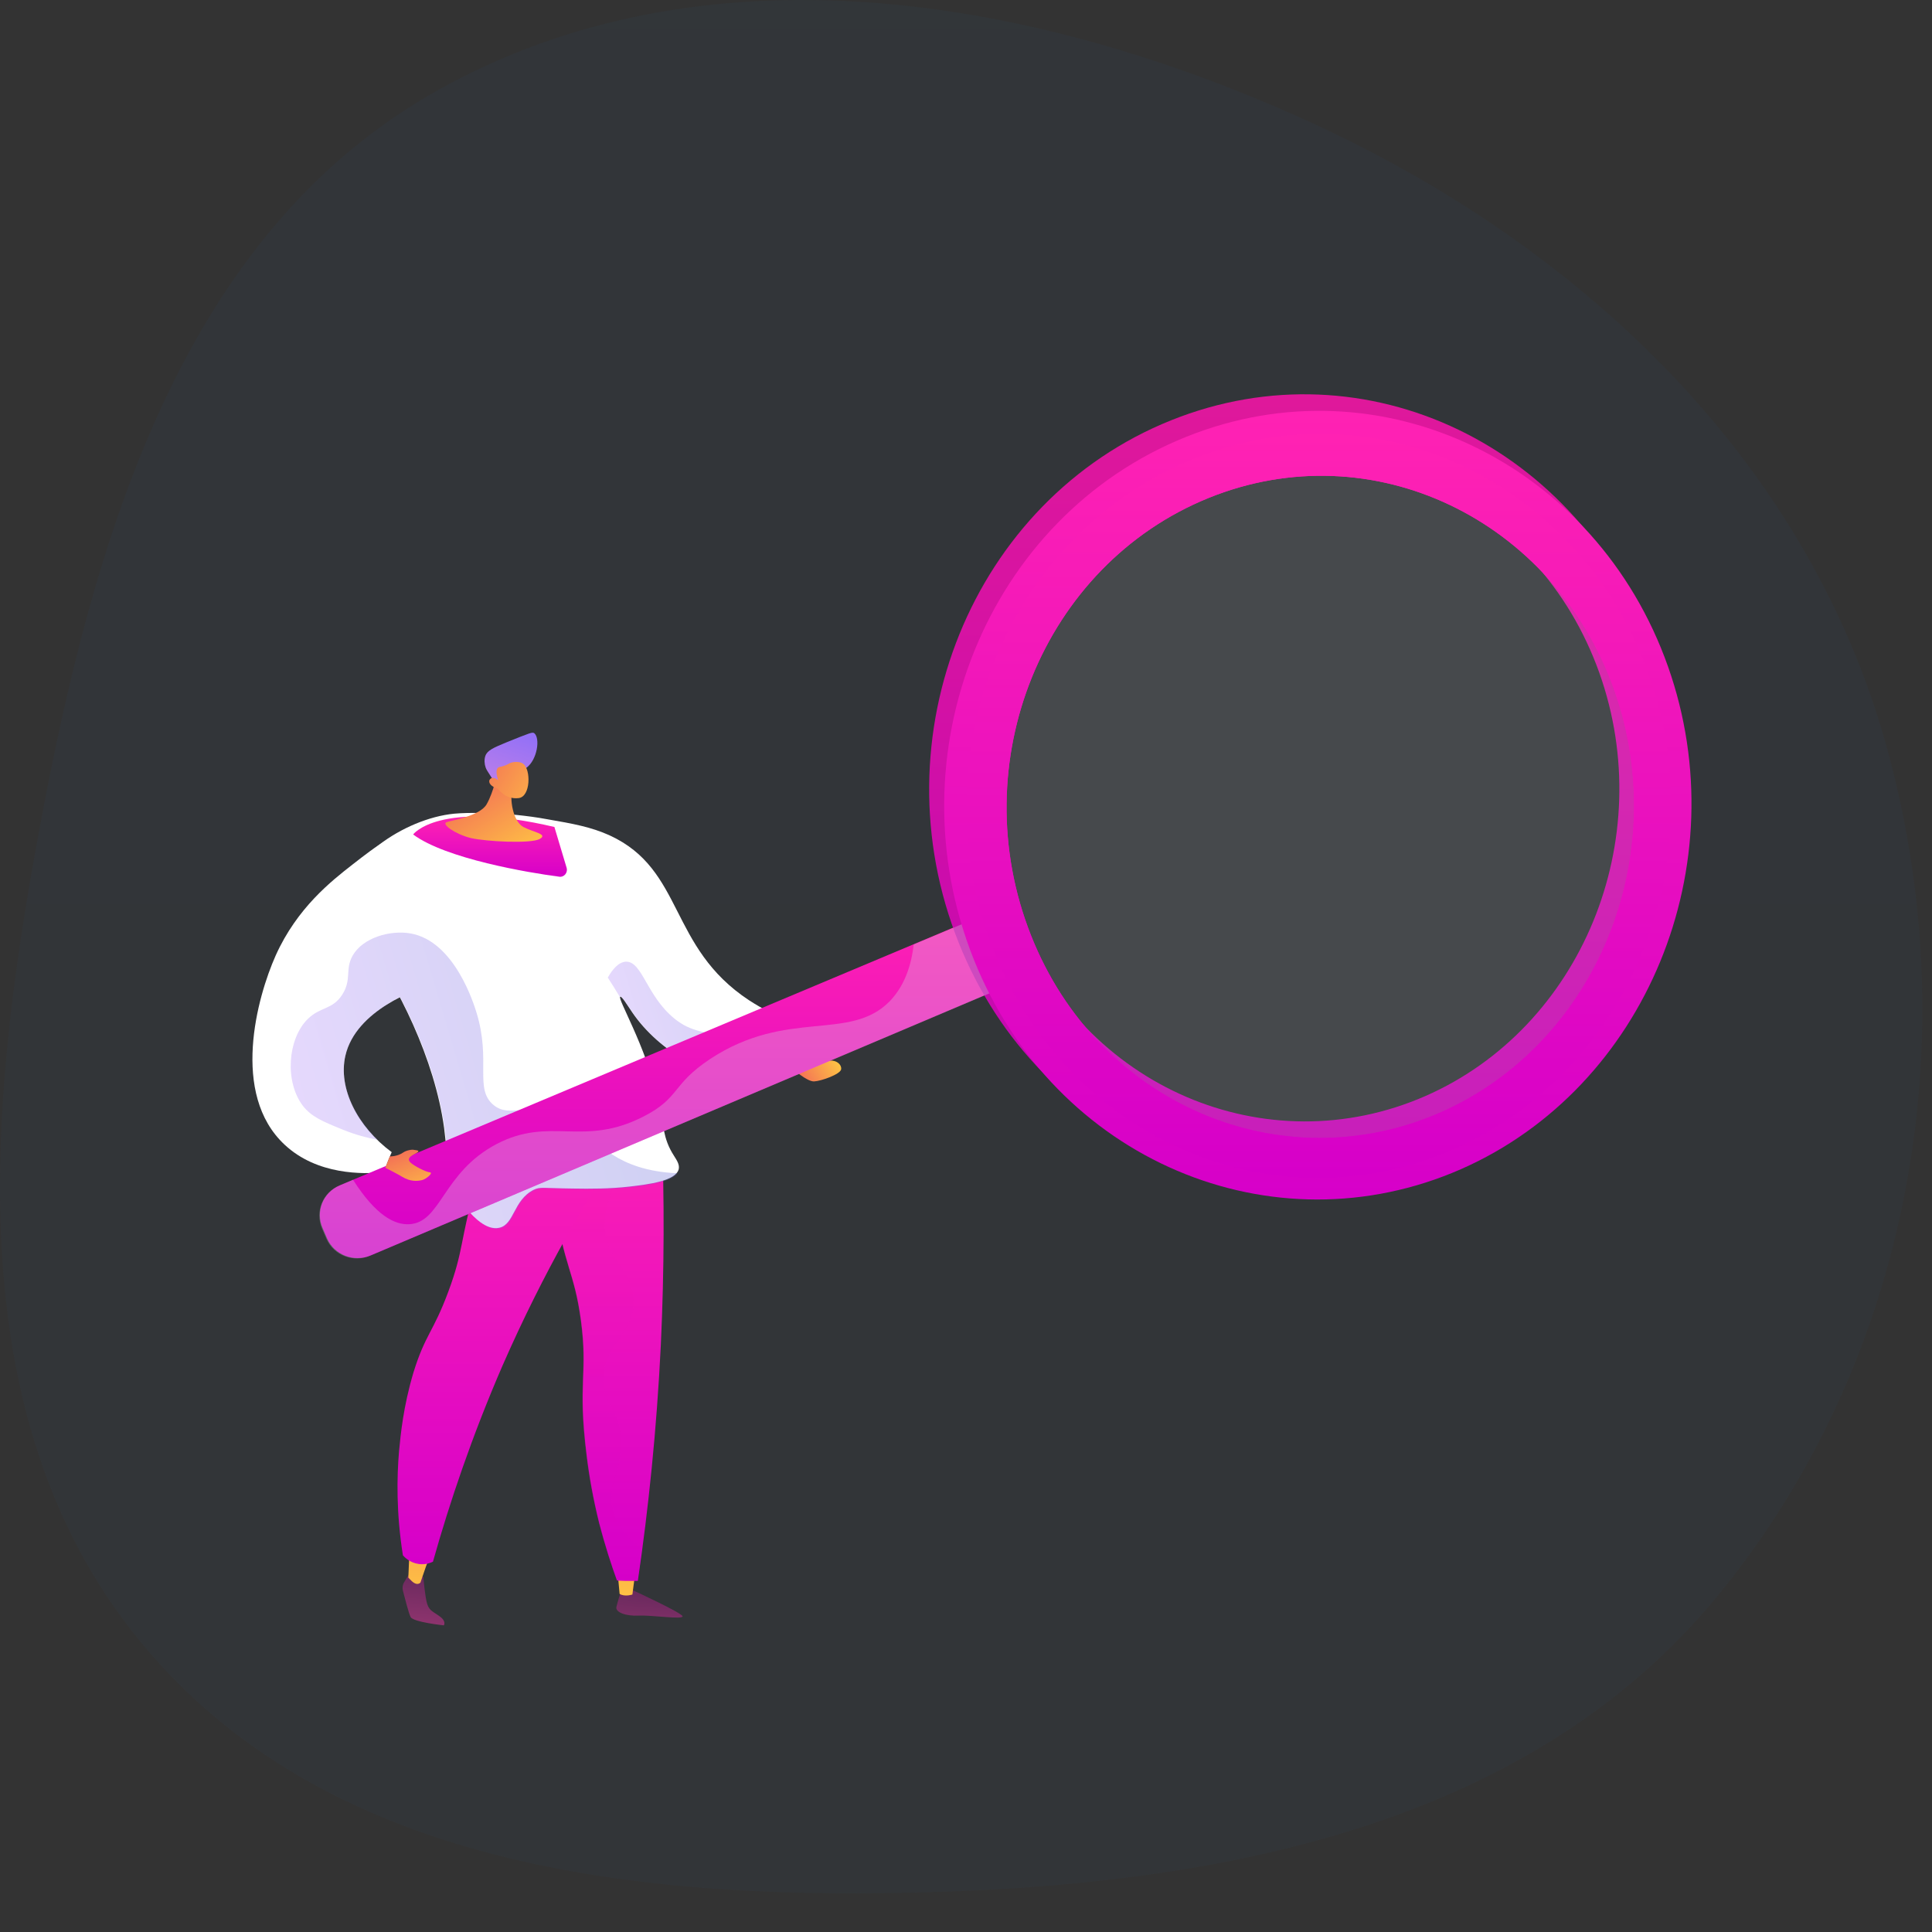<svg width="200" height="200" viewBox="0 0 200 200" fill="none" xmlns="http://www.w3.org/2000/svg">
<rect x="0" y="0" width="200" height="200" fill="#333333" stroke="none"/>
<g clip-path="url(#clip0)">
<path d="M45.252 9.379C18.634 24.335 9.649 55.955 4.071 85.891C-1.427 115.392 -4.274 147.829 15.185 170.729C34.691 193.686 67.323 196.846 97.495 195.838C127.599 194.832 158.626 188.502 177.729 165.298C197.798 140.919 203.736 107.474 195.245 77.1C186.903 47.262 163.285 25.125 134.97 12.341C106.296 -0.605 72.674 -6.028 45.252 9.379Z" fill="url(#paint0_linear)"/>
<path d="M65.598 164.661C65.598 164.661 70.561 166.945 70.66 167.315C70.727 167.684 67.451 167.18 66.127 167.248C64.804 167.315 63.678 166.912 63.811 166.34C63.943 165.769 64.406 164.325 64.406 164.325L65.598 164.661Z" fill="url(#paint1_linear)"/>
<path d="M65.763 162.779L65.465 165.064C65.465 165.064 64.671 165.333 64.142 164.997L63.91 162.51L65.763 162.779Z" fill="url(#paint2_linear)"/>
<path d="M42.402 162.847L41.84 163.787C41.674 164.056 41.641 164.359 41.707 164.661C41.906 165.434 42.303 166.979 42.501 167.382C42.733 167.92 45.943 168.256 45.943 168.256C45.943 168.256 46.24 167.852 45.546 167.349C44.884 166.845 44.454 166.777 44.222 166.038C43.99 165.299 43.825 163.25 43.825 163.25L42.402 162.847Z" fill="url(#paint3_linear)"/>
<path d="M44.785 160.461C44.586 160.629 43.528 163.821 43.528 163.821C43.528 163.821 43.197 164.258 42.568 163.619C41.939 162.981 42.27 163.317 42.27 163.317L42.403 160.192L44.785 160.461Z" fill="url(#paint4_linear)"/>
<path d="M68.51 117.189C68.775 123.976 68.775 131.333 68.411 139.195C67.981 148.031 67.12 156.228 66.028 163.653C65.631 163.653 65.201 163.653 64.738 163.653C64.44 163.653 64.142 163.619 63.877 163.619C63.315 162.074 62.653 160.058 62.025 157.639C61.396 155.086 60.999 152.835 60.734 150.651C59.774 142.991 60.899 142.319 60.138 136.642C59.444 131.602 58.484 131.401 57.326 124.278C56.068 116.518 56.995 115.375 57.458 114.939C59.344 113.057 63.844 114.3 68.51 117.189Z" fill="url(#paint5_linear)"/>
<path opacity="0.3" d="M57.424 114.871C59.244 113.158 63.447 114.2 67.848 116.786C62.752 122.363 62.222 125.992 62.818 128.343C63.513 130.998 65.598 131.77 65.598 134.66C65.598 138.221 62.421 139.161 62.487 142.958C62.52 145.444 63.91 145.444 64.241 148.501C64.638 152.163 62.818 153.406 63.414 156.094C63.678 157.27 64.406 158.781 66.458 160.327C66.326 161.436 66.16 162.544 65.995 163.619C65.598 163.619 65.167 163.619 64.704 163.619C64.406 163.619 64.109 163.586 63.844 163.586C63.281 162.04 62.62 160.025 61.991 157.606C61.362 155.052 60.965 152.801 60.7 150.618C59.741 142.958 60.866 142.286 60.105 136.608C59.41 131.569 58.45 131.367 57.292 124.245C56.035 116.45 56.961 115.275 57.424 114.871Z" fill="url(#paint6_linear)"/>
<path d="M65.367 117.055C60.999 123.573 56.267 131.67 52.031 141.345C48.855 148.669 46.538 155.556 44.818 161.671C44.586 161.772 44.057 162.007 43.362 161.906C42.402 161.772 41.84 161.167 41.707 160.999C41.013 156.598 41.079 152.902 41.31 150.215C41.476 148.501 41.74 145.645 42.799 142.084C44.024 138.12 44.851 137.918 46.406 133.719C48.028 129.385 47.63 128.276 49.219 122.834C49.847 120.583 50.939 117.257 52.726 113.292C56.962 114.569 61.164 115.812 65.367 117.055Z" fill="url(#paint7_linear)"/>
<path d="M83.202 107.849C83.169 109.428 80.621 110.84 78.536 111.276C73.738 112.284 68.146 108.757 65.466 104.826C64.936 104.053 64.374 103.112 64.209 103.18C63.878 103.348 66.79 108.152 68.08 113.662C68.742 116.484 68.576 117.794 69.768 119.642C70.032 120.078 70.363 120.515 70.264 121.019C69.966 122.262 67.153 122.598 65.168 122.833C63.084 123.068 61.164 123.068 59.245 123.035C56.201 123.001 55.936 122.833 55.241 123.169C53.123 124.244 53.256 126.764 51.668 127.1C50.311 127.402 48.954 125.857 48.524 125.387C46.274 122.867 46.373 119.843 45.976 116.786C45.017 109.697 41.211 101.937 37.505 96.998C36.38 95.52 35.586 94.713 35.553 93.336C35.388 89.271 41.741 84.735 47.035 84.231C48.491 84.097 51.072 84.131 53.521 84.366C54.48 84.467 55.539 84.601 56.631 84.803C59.344 85.273 61.197 85.609 63.117 86.482C70.86 90.044 69.172 98.039 77.544 103.549C80.489 105.464 83.235 106.203 83.202 107.849Z" fill="white"/>
<path d="M82.109 110.672C82.109 110.672 84.095 110.47 85.253 109.966C86.411 109.462 87.172 110.168 87.073 110.705C86.974 111.209 85.021 111.915 84.26 111.949C83.499 111.949 82.109 110.672 82.109 110.672Z" fill="url(#paint8_linear)"/>
<path d="M39.722 121.355C37.604 121.557 32.839 121.657 29.464 118.499C23.839 113.258 26.618 103.213 28.538 98.913C30.755 93.974 34.328 91.186 36.479 89.506C39.159 87.423 40.781 86.146 42.766 86.415C47.862 87.154 51.435 97.737 48.623 100.794C47.696 101.802 46.803 101.231 44.156 102.105C43.295 102.373 36.843 104.49 35.751 109.294C34.99 112.654 36.975 116.618 40.549 119.272C40.251 119.944 39.986 120.65 39.722 121.355Z" fill="white"/>
<path d="M42.766 86.382C42.766 86.382 45.413 82.787 57.392 85.609L58.649 89.809C58.815 90.347 58.384 90.85 57.855 90.75C54.745 90.347 46.141 88.902 42.766 86.382Z" fill="url(#paint9_linear)"/>
<path d="M51.468 80.032C51.468 80.032 51.137 81.913 50.376 83.257C49.681 84.467 46.836 84.903 46.24 85.105C45.645 85.307 47.133 86.348 48.722 86.751C50.31 87.121 54.943 87.356 55.869 86.852C56.763 86.348 55.273 86.18 54.182 85.609C53.09 85.038 52.726 82.653 53.056 81.645C53.387 80.67 51.468 80.032 51.468 80.032Z" fill="url(#paint10_linear)"/>
<path d="M54.479 79.495C55.638 78.655 55.935 76.404 55.307 75.9C55.108 75.766 54.943 75.833 52.362 76.874C51.071 77.412 50.443 77.681 50.244 78.252C50.112 78.621 50.145 79.092 50.277 79.461C50.343 79.663 50.509 79.898 50.806 80.368C51.071 80.772 51.071 80.772 51.137 80.872C51.336 81.141 51.733 81.645 52.461 82.183C52.494 81.981 52.56 81.712 52.66 81.444C52.693 81.343 52.858 80.906 53.123 80.57C53.586 79.932 54.115 79.764 54.479 79.495Z" fill="url(#paint11_linear)"/>
<path d="M51.535 81.645C51.535 81.645 52.296 82.787 53.685 82.619C54.943 82.485 54.976 79.629 54.149 79.058C53.884 78.856 53.321 78.823 52.891 78.957C52.627 79.058 52.56 79.159 52.13 79.293C51.733 79.427 51.634 79.36 51.535 79.495C51.402 79.629 51.303 79.931 51.568 80.771C51.303 80.536 51.038 80.469 50.84 80.57C50.807 80.603 50.74 80.637 50.674 80.738C50.542 81.04 50.84 81.443 51.535 81.645Z" fill="url(#paint12_linear)"/>
<path opacity="0.3" d="M63.414 119.541C61.031 117.996 60.667 116.451 57.987 115.409C54.513 114.065 52.825 115.779 51.104 114.401C49.053 112.721 50.873 109.832 49.318 104.793C49.053 103.953 47.068 97.435 42.501 96.629C40.383 96.259 37.571 97.066 36.512 98.913C35.685 100.358 36.446 101.4 35.42 102.979C34.394 104.558 33.17 104.188 31.846 105.498C29.762 107.581 29.464 111.982 31.35 114.468C32.243 115.611 33.368 116.081 35.519 116.955C36.843 117.492 38.034 117.794 39.093 117.996C36.479 115.443 35.089 112.15 35.751 109.295C36.446 106.305 39.192 104.356 41.409 103.214C43.626 107.413 45.413 112.251 46.042 116.854C46.439 119.911 46.34 122.935 48.59 125.454C49.02 125.925 50.377 127.47 51.733 127.168C53.321 126.832 53.189 124.278 55.307 123.237C56.002 122.901 56.233 123.035 59.311 123.103C61.23 123.136 63.149 123.136 65.234 122.901C66.987 122.699 69.403 122.397 70.131 121.456C66.921 121.322 64.837 120.448 63.414 119.541Z" fill="url(#paint13_linear)"/>
<path opacity="0.3" d="M76.418 107.615C72.911 106.808 71.521 106.842 69.8 105.431C66.921 103.079 66.491 99.518 64.804 99.552C64.009 99.585 63.381 100.391 62.917 101.198C63.348 101.87 63.778 102.542 64.175 103.213C64.175 103.18 64.175 103.18 64.208 103.146C64.34 103.079 64.936 104.02 65.465 104.792C68.113 108.723 73.705 112.251 78.536 111.243C79.925 110.941 81.514 110.235 82.44 109.294C80.058 108.522 78.006 107.984 76.418 107.615Z" fill="url(#paint14_linear)"/>
<path d="M33.865 128.209L33.402 127.134C32.641 125.421 33.435 123.439 35.189 122.7L103.32 94.076L106.166 101.232L38.398 129.956C36.645 130.695 34.626 129.923 33.865 128.209Z" fill="url(#paint15_linear)"/>
<path d="M171.122 67.299C163.71 46.302 141.441 35.383 121.223 43.513C100.641 51.778 90.714 76.27 99.251 97.603C107.59 118.433 130.223 127.873 149.713 119.306C168.872 110.874 178.402 87.827 171.122 67.299ZM105.207 95.117C98.126 77.278 106.399 56.784 123.605 49.83C140.547 42.976 159.276 52.047 165.563 69.651C171.718 86.953 163.71 106.372 147.562 113.46C131.117 120.65 112.123 112.621 105.207 95.117Z" fill="url(#paint16_linear)"/>
<path opacity="0.3" d="M103.288 94.109L94.585 97.771C94.254 100.728 93.195 102.508 92.103 103.65C87.934 107.884 81.515 104.356 73.507 109.631C69.503 112.285 70.43 113.628 66.624 115.577C60.337 118.802 56.995 115.51 51.403 118.433C45.778 121.389 45.679 126.597 42.337 126.731C40.914 126.798 38.961 125.925 36.546 122.128L35.123 122.733C33.369 123.472 32.608 125.454 33.336 127.168L33.799 128.243C34.56 129.956 36.579 130.729 38.3 129.99L106.133 101.265L103.288 94.109Z" fill="#D8DEE8"/>
<path opacity="0.1" d="M149.481 116.249C132.506 123.707 112.85 115.409 105.637 97.267C98.291 78.789 106.894 57.557 124.697 50.367C142.234 43.278 161.591 52.685 168.11 70.928C174.496 88.835 166.191 108.925 149.481 116.249Z" fill="white"/>
<path d="M172.677 69.013C165.265 48.015 142.995 37.097 122.778 45.227C102.196 53.492 92.269 77.983 100.806 99.317C109.145 120.146 131.778 129.587 151.268 121.02C170.393 112.587 179.923 89.54 172.677 69.013ZM106.729 96.83C99.648 78.957 107.953 58.497 125.127 51.543C142.069 44.689 160.797 53.76 167.084 71.365C173.239 88.666 165.231 108.085 149.084 115.174C132.671 122.363 113.645 114.334 106.729 96.83Z" fill="url(#paint17_linear)"/>
<path d="M170.691 69.853C163.676 50.031 142.664 39.785 123.605 47.478C104.214 55.306 94.883 78.353 102.891 98.443C110.733 118.097 132.076 127.067 150.473 118.971C168.573 111.008 177.574 89.238 170.691 69.853ZM106.729 96.831C99.648 78.958 107.953 58.498 125.127 51.543C142.069 44.69 160.797 53.761 167.084 71.365C173.239 88.667 165.231 108.085 149.084 115.174C132.671 122.364 113.645 114.334 106.729 96.831Z" fill="url(#paint18_linear)"/>
<path d="M39.887 120.885L40.35 119.709C40.35 119.709 41.111 119.743 41.74 119.306C42.071 119.071 42.7 118.97 42.865 119.037C43.031 119.071 43.726 119.071 42.965 119.44C42.203 119.81 42.203 120.079 42.534 120.381C42.865 120.683 44.056 121.322 44.487 121.355C44.917 121.389 44.123 122.061 43.693 122.162C43.262 122.262 42.534 122.363 41.641 121.826C41.343 121.624 39.887 120.885 39.887 120.885Z" fill="url(#paint19_linear)"/>
</g>
<defs>
<linearGradient id="paint0_linear" x1="99.5" y1="-1.433" x2="99.5" y2="196" gradientUnits="userSpaceOnUse">
<stop offset="0.001" stop-color="#275C9A" stop-opacity="0.06"/>
<stop offset="1" stop-color="#275C9A" stop-opacity="0.05"/>
</linearGradient>
<linearGradient id="paint1_linear" x1="67.999" y1="156.696" x2="66.727" y2="172.636" gradientUnits="userSpaceOnUse">
<stop stop-color="#311944"/>
<stop offset="1" stop-color="#A03976"/>
</linearGradient>
<linearGradient id="paint2_linear" x1="64.814" y1="165.572" x2="65.045" y2="149.061" gradientUnits="userSpaceOnUse">
<stop stop-color="#FFC444"/>
<stop offset="0.996" stop-color="#F36F56"/>
</linearGradient>
<linearGradient id="paint3_linear" x1="44.684" y1="154.837" x2="43.413" y2="170.776" gradientUnits="userSpaceOnUse">
<stop stop-color="#311944"/>
<stop offset="1" stop-color="#A03976"/>
</linearGradient>
<linearGradient id="paint4_linear" x1="43.447" y1="165.273" x2="43.678" y2="148.761" gradientUnits="userSpaceOnUse">
<stop stop-color="#FFC444"/>
<stop offset="0.996" stop-color="#F36F56"/>
</linearGradient>
<linearGradient id="paint5_linear" x1="62.695" y1="163.665" x2="62.695" y2="114.046" gradientUnits="userSpaceOnUse">
<stop stop-color="#D600C9"/>
<stop offset="1" stop-color="#FF22B3"/>
</linearGradient>
<linearGradient id="paint6_linear" x1="62.253" y1="163.631" x2="62.253" y2="114.034" gradientUnits="userSpaceOnUse">
<stop stop-color="#D600C9"/>
<stop offset="1" stop-color="#FF22B3"/>
</linearGradient>
<linearGradient id="paint7_linear" x1="53.258" y1="161.942" x2="53.258" y2="113.295" gradientUnits="userSpaceOnUse">
<stop stop-color="#D600C9"/>
<stop offset="1" stop-color="#FF22B3"/>
</linearGradient>
<linearGradient id="paint8_linear" x1="86.576" y1="109.538" x2="82.805" y2="111.8" gradientUnits="userSpaceOnUse">
<stop stop-color="#FFC444"/>
<stop offset="0.996" stop-color="#F36F56"/>
</linearGradient>
<linearGradient id="paint9_linear" x1="50.725" y1="90.764" x2="50.725" y2="84.529" gradientUnits="userSpaceOnUse">
<stop stop-color="#D600C9"/>
<stop offset="1" stop-color="#FF22B3"/>
</linearGradient>
<linearGradient id="paint10_linear" x1="53.37" y1="89.578" x2="48.202" y2="81.224" gradientUnits="userSpaceOnUse">
<stop stop-color="#FFC444"/>
<stop offset="0.996" stop-color="#F36F56"/>
</linearGradient>
<linearGradient id="paint11_linear" x1="49.933" y1="86.865" x2="53.63" y2="76.064" gradientUnits="userSpaceOnUse">
<stop offset="0.004" stop-color="#E38DDD"/>
<stop offset="1" stop-color="#9571F6"/>
</linearGradient>
<linearGradient id="paint12_linear" x1="57.778" y1="83.522" x2="49.234" y2="78.379" gradientUnits="userSpaceOnUse">
<stop stop-color="#FFC444"/>
<stop offset="0.996" stop-color="#F36F56"/>
</linearGradient>
<linearGradient id="paint13_linear" x1="31.548" y1="116.388" x2="65.601" y2="106.294" gradientUnits="userSpaceOnUse">
<stop stop-color="#AA80F9"/>
<stop offset="0.996" stop-color="#6165D7"/>
</linearGradient>
<linearGradient id="paint14_linear" x1="64.804" y1="107.521" x2="80.515" y2="102.864" gradientUnits="userSpaceOnUse">
<stop stop-color="#AA80F9"/>
<stop offset="0.996" stop-color="#6165D7"/>
</linearGradient>
<linearGradient id="paint15_linear" x1="69.638" y1="130.245" x2="69.638" y2="94.077" gradientUnits="userSpaceOnUse">
<stop stop-color="#D600C9"/>
<stop offset="1" stop-color="#FF22B3"/>
</linearGradient>
<linearGradient id="paint16_linear" x1="134.874" y1="122.478" x2="134.874" y2="40.82" gradientUnits="userSpaceOnUse">
<stop stop-color="#C006B5"/>
<stop offset="1" stop-color="#DF189B"/>
</linearGradient>
<linearGradient id="paint17_linear" x1="136.42" y1="124.191" x2="136.42" y2="42.533" gradientUnits="userSpaceOnUse">
<stop stop-color="#D600C9"/>
<stop offset="1" stop-color="#FF22B3"/>
</linearGradient>
<linearGradient id="paint18_linear" x1="136.509" y1="121.961" x2="136.509" y2="44.918" gradientUnits="userSpaceOnUse">
<stop stop-color="#D600C9"/>
<stop offset="1" stop-color="#FF22B3"/>
</linearGradient>
<linearGradient id="paint19_linear" x1="43.474" y1="124.304" x2="41.393" y2="119.054" gradientUnits="userSpaceOnUse">
<stop stop-color="#FFC444"/>
<stop offset="0.996" stop-color="#F36F56"/>
</linearGradient>
<clipPath id="clip0">
<rect width="200" height="200" fill="white"/>
</clipPath>
</defs>
</svg>
